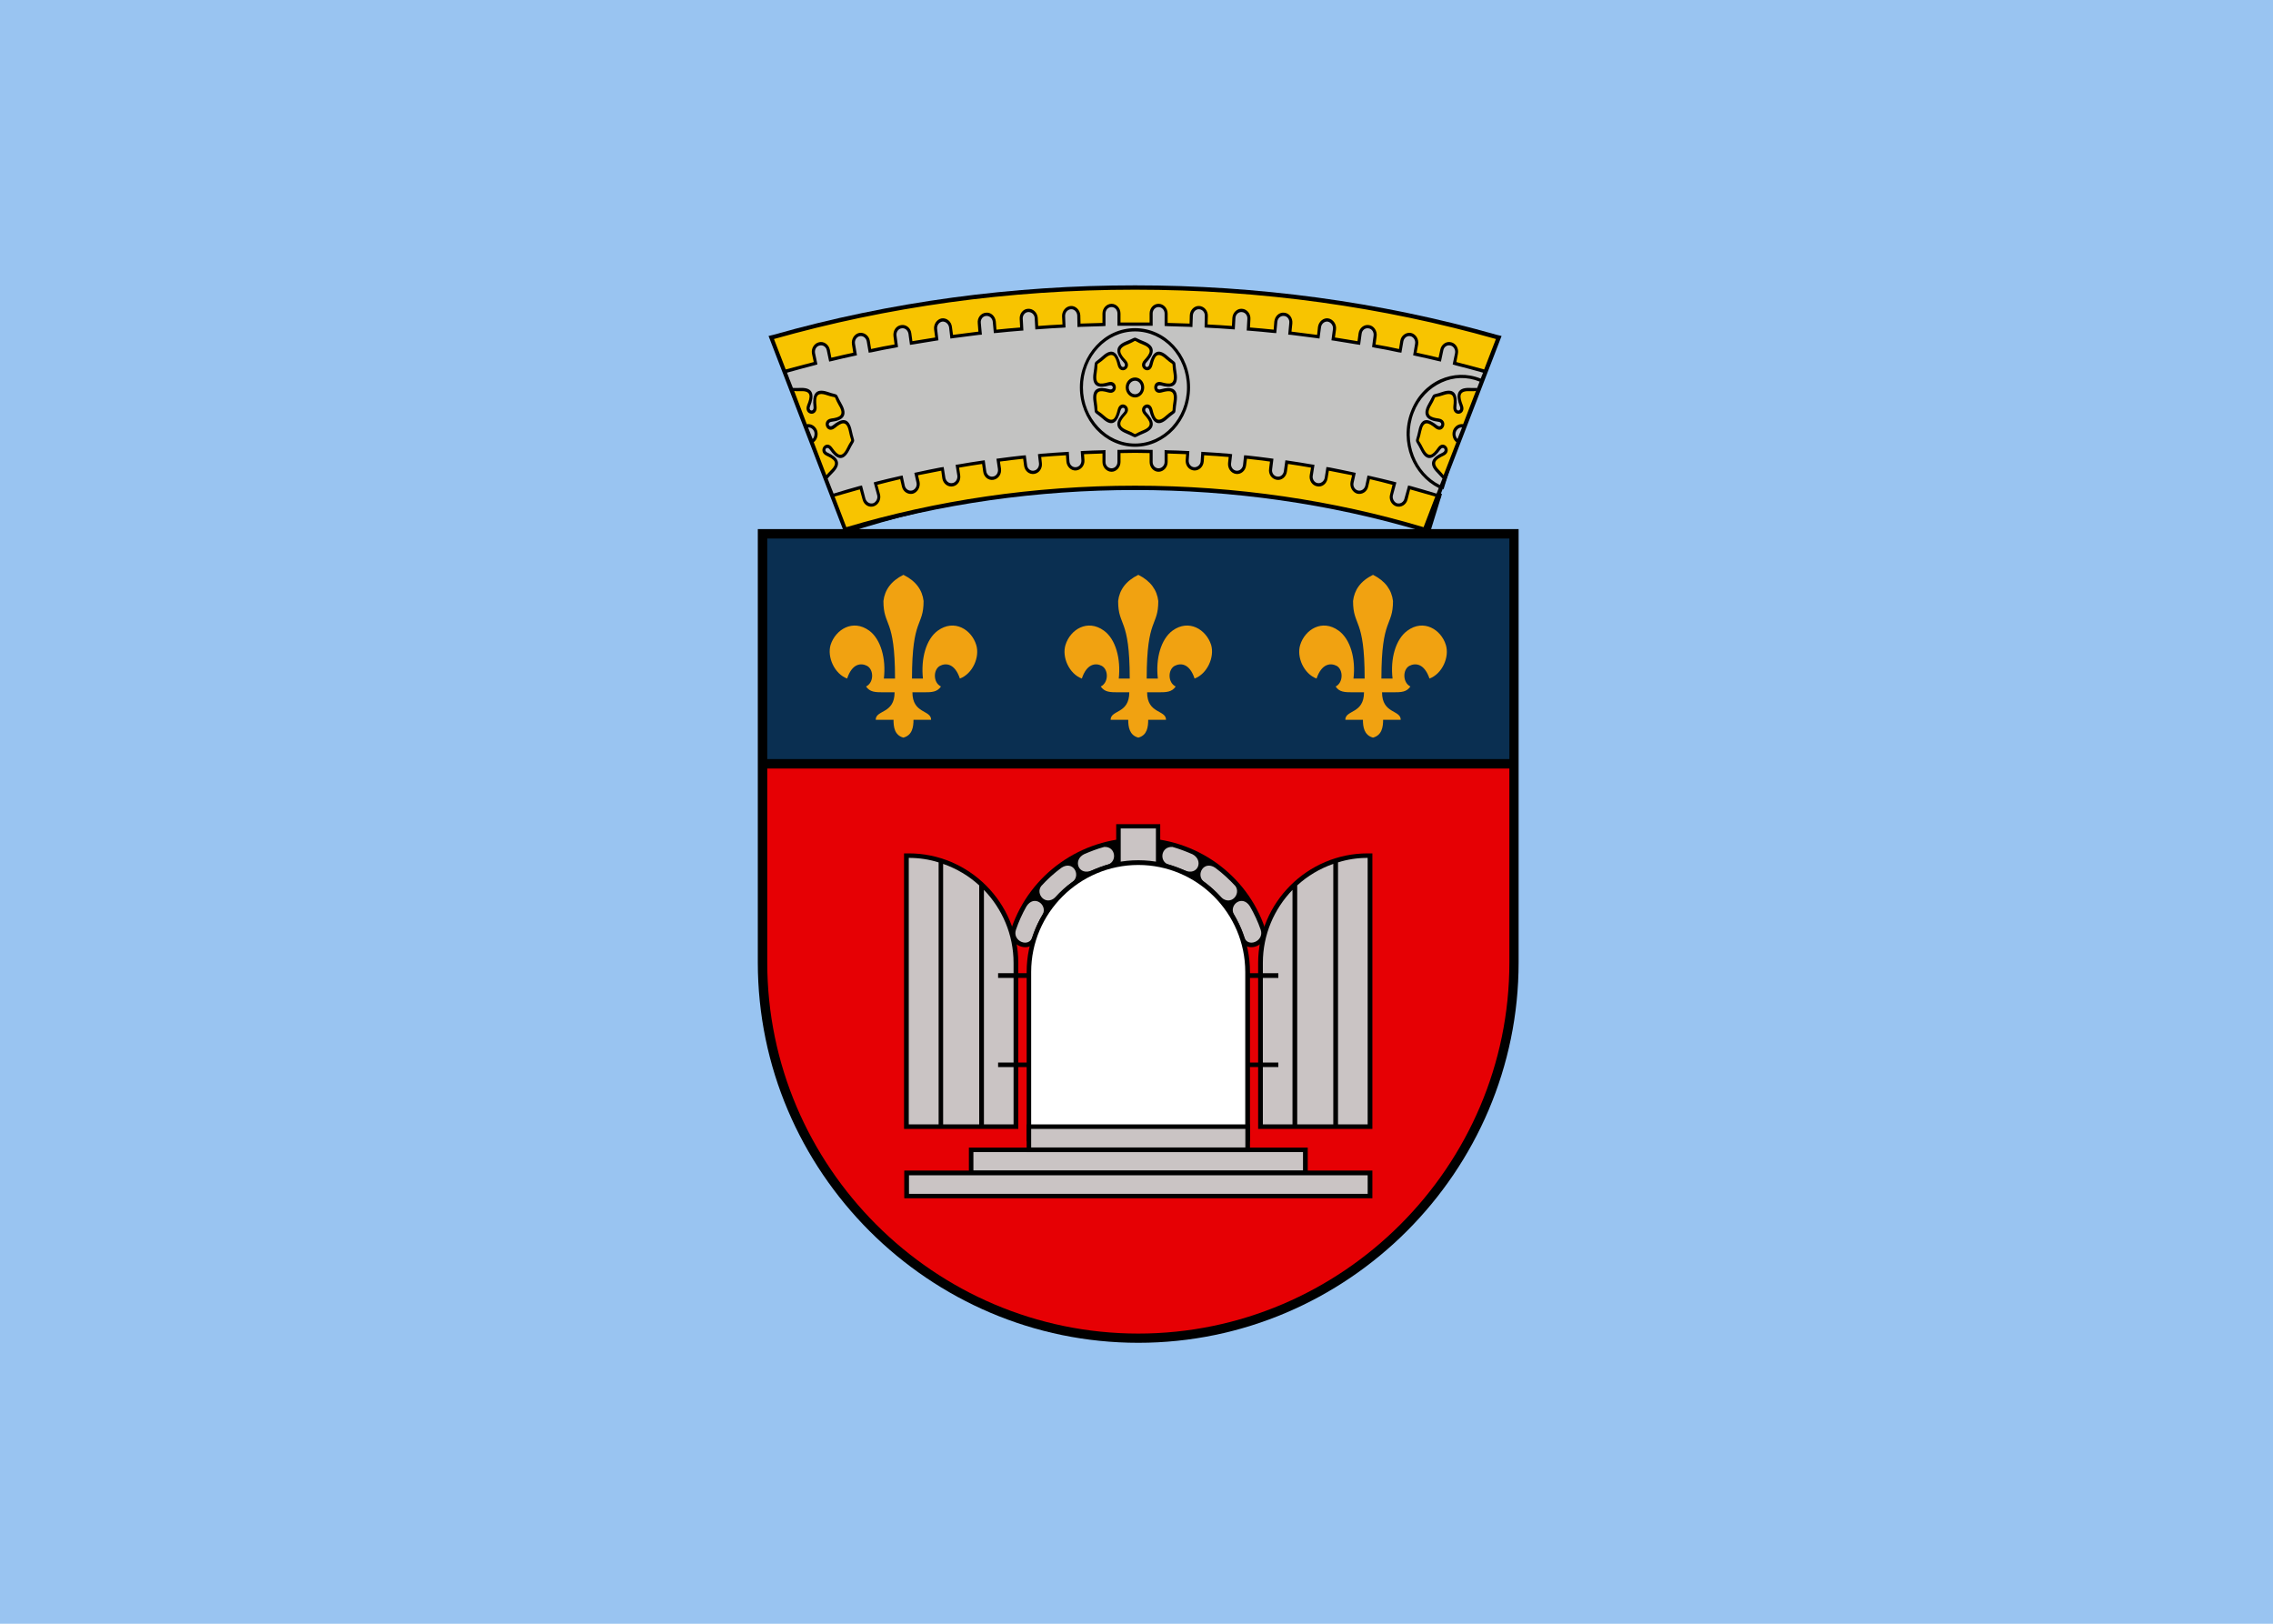 <svg width="700" height="500" version="1.1" xml:space="preserve" xmlns="http://www.w3.org/2000/svg">
    <rect width="700" height="500" fill="#99c4f1" />
    <g transform="matrix(.778 0 0 .778 77.778 55.786)">
        <g transform="matrix(.085 0 0 .085 200 41.829)">
            <path
                d="m1772 6c-571 0-1120 90-1634 257l272 872c429-139 886-215 1362-215 475 0 932 76 1361 215l273-872c-515-167-1064-257-1634-257z"
                display="none" fill="#98989c" />
            <path
                d="m3095 508c-2 26-23 52-25 77-2 29 20 46 42 53 25 9 47 1 67 11-6 12-10 24-11 37-22-3-36-22-62-29-22-6-49-5-64 19-13 22-10 55-24 78 22 15 34 46 55 61 24 15 49 5 66-10 20-17 25-41 44-53 3 6 7 11 11 15 5 5 9 10 14 13-13 18-37 21-56 39-16 16-29 40-15 65 13 22 43 37 56 60l58-188c-9-3-19-9-26-17-23-25-21-63 4-86 16-16 39-20 59-14l58-187c-24 11-56 6-79 17-25 12-29 40-25 62 5 26 23 41 24 64-12 0-25 3-37 8-8-21 1-42-5-68-6-22-21-45-50-46-25 0-52 19-79 19zm-30-32c82-76 195-98 294-67l-7 22c-91-28-195-9-271 61-114 105-121 281-16 395 34 37 76 63 121 77l-6 22c-49-15-95-43-132-84-113-122-105-313 17-426zm-1293-476c571 0 1120 90 1636 257l-50 160-38-12 13-65c-25-8-51-15-77-23l-25 61-83-24 11-65c-26-7-52-14-78-21l-23 62-84-21 9-65c-26-6-53-12-79-18l-21 62-84-18 6-65c-26-6-53-11-79-15l-19 62-85-15 4-65c-26-4-53-8-80-13l-16 64-85-12 2-66c-27-3-54-6-81-9l-14 63-85-9-1-64c-27-3-54-6-81-8l-12 64-85-6-3-64c-27-2-54-3-81-5l-10 64-86-3-5-64c-27-1-54-1-81-1l-7 64h-86l-8-64c-27 0-54 0-81 1l-5 64-86 3-9-64c-27 2-54 3-81 5l-3 64-86 6-12-64c-27 2-54 5-81 8v64l-86 9-14-63c-27 3-54 6-80 9l1 66-85 12-16-64c-27 5-53 9-80 13l4 65-85 15-18-62c-27 4-53 9-80 15l6 65-84 18-21-62c-26 6-52 12-78 18l8 65-83 21-23-62c-27 7-53 14-79 21l11 65-82 24-26-61c-25 8-51 15-77 23l13 65-37 12-50-160c515-167 1065-257 1636-257zm0 761h43l9 79c17 0 34 0 52 1l11-79 86 3 7 79 51 3 15-78 86 6 3 79c18 2 35 3 52 5l17-78 86 9 1 80c17 2 34 3 51 6l20-77 85 12-2 79c17 3 35 5 52 8l22-76 85 15-5 79c17 3 34 7 51 10l25-75 84 18-7 79c17 3 34 7 51 11l27-74 84 21-10 78c16 5 33 9 50 14l30-73 83 24-13 77c17 5 33 10 50 15l33-71 43 14-50 162c-428-139-884-215-1358-215s-931 76-1358 215l-51-162 44-14 32 71c17-5 34-10 50-15l-12-77 82-24 30 73c17-5 34-9 51-14l-11-78 84-21 28 74c16-4 33-8 50-11l-7-79 84-18 25 75c17-3 34-7 51-10l-5-79 85-15 23 76c17-3 34-5 51-8l-2-79 85-12 20 77c17-3 34-4 52-6v-80l86-9 17 78c17-2 35-3 52-5l4-79 85-6 15 78c17-1 34-2 52-3l6-79 86-3 12 79c17-1 34-1 52-1l9-79zm0-37c-20-18-53-23-71-41-21-19-16-46-5-66 12-24 34-33 41-54-12-4-23-11-32-19-15 17-12 40-26 63-12 19-33 37-61 29-24-7-45-34-70-41 6-26-6-57 0-82 6-28 32-37 55-38 26-1 45 14 67 10-1-7-1-13-1-19 0-7 0-13 1-19-22-4-41 10-67 9-23-1-49-10-55-38-6-25 6-56 0-81 25-8 46-35 70-42 28-8 49 10 61 29 14 23 11 46 26 63 9-8 20-14 32-19-7-21-29-30-41-53-11-20-16-48 5-67 18-18 51-22 71-41 19 19 52 23 71 41 20 19 15 47 5 67-13 23-35 32-42 53 12 5 23 11 33 19 14-17 11-40 26-63 11-19 32-37 60-29 24 7 45 34 70 42-6 25 7 56 1 81-7 28-33 37-55 38-27 1-46-13-68-9 1 6 2 12 2 19 0 6-1 12-2 19 22 4 41-11 68-10 22 1 48 10 55 38 6 25-7 56-1 82-25 7-46 34-70 41-28 8-49-10-60-29-15-23-12-46-26-63-10 8-21 15-33 19 7 21 29 30 42 54 10 20 15 47-5 66-19 18-52 23-71 41zm0-320c-34 0-62 28-62 62 0 33 28 61 62 61 33 0 61-28 61-61 0-34-28-62-61-62zm0-240c-167 0-302 135-302 302 0 166 135 302 302 302 166 0 302-136 302-302 0-167-136-302-302-302zm0 581c-155 0-280-125-280-279 0-155 125-280 280-280 154 0 279 125 279 280 0 154-125 279-279 279zm-1324-237c2 26 23 52 25 77 2 29-20 46-41 53-25 9-48 1-68 11 6 12 10 24 12 37 22-3 36-22 61-29 22-6 50-5 64 19 13 22 11 55 24 78-22 15-34 46-55 61-23 15-49 5-66-10-20-17-24-41-43-53-4 6-7 11-12 15-4 5-9 10-14 13 13 18 37 21 56 39 16 16 29 40 15 65-12 22-42 37-55 60l-59-188c10-3 19-9 26-17 23-25 22-63-3-86-17-16-39-20-59-14l-59-187c24 11 57 6 79 17 26 12 29 40 25 62-5 26-23 41-24 64 13 0 25 3 37 8 9-21-1-42 6-68 6-22 20-45 49-46 25 0 53 19 79 19zm30-32c-82-76-195-98-294-67l7 22c92-28 196-9 272 61 113 105 120 281 16 395-35 37-77 63-122 77l7 22c49-15 94-43 131-84 113-122 106-313-17-426zm-478 652h3543v2018c0 974-797 1771-1771 1771-975 0-1772-797-1772-1771z" />
            <g>
                <path d="m44 2243v903c0 950 777 1728 1728 1728 950 0 1728-778 1728-1728v-903z" fill="#e60004" />
                <polygon points="44 2199 3500 2199 3500 1172 44 1172" fill="#0a2f51" />
                <path
                    d="m2243 3031c-66-203-257-339-471-339s-405 136-472 339c-5 20-19 36-39 42-22 6-47-2-63-17-19-18-25-44-17-69 86-252 324-421 591-421 266 0 505 169 590 421 9 25 2 51-17 69-16 15-40 23-62 17-21-6-34-22-40-42z" />
            </g>
            <g fill="#f1a211">
                <path
                    d="m678 1341c-58 29-87 71-93 122 0 121 54 74 54 361h-52c11-92-14-183-68-223-77-56-157-5-180 66-17 57 18 135 77 157 23-70 64-74 93-59 32 18 32 78-5 96 18 26 42 27 81 27h52c0 101-88 81-88 128h83c0 32 4 72 46 83 42-11 47-51 47-83h82c0-47-87-27-87-128h52c39 0 63-1 81-27-37-18-37-78-5-96 28-15 70-11 93 59 59-22 94-100 76-157-22-71-102-122-179-66-55 40-79 131-69 223h-51c0-287 54-240 54-361-6-51-35-93-94-122z" />
                <path
                    d="m2865 1341c-59 29-87 71-93 122 0 121 54 74 54 361h-52c11-92-14-183-69-223-77-56-157-5-179 66-18 57 17 135 76 157 24-70 65-74 94-59 31 18 31 78-5 96 17 26 41 27 81 27h51c0 101-87 81-87 128h82c0 32 5 72 47 83 42-11 47-51 47-83h82c0-47-87-27-87-128h51c40 0 63-1 81-27-36-18-37-78-5-96 29-15 70-11 94 59 59-22 94-100 76-157-22-71-103-122-179-66-55 40-80 131-69 223h-52c0-287 54-240 54-361-6-51-35-93-93-122z" />
                <path
                    d="m1772 1341c-59 29-88 71-94 122 0 121 54 74 54 361h-51c10-92-14-183-69-223-77-56-157-5-179 66-18 57 17 135 76 157 23-70 65-74 93-59 32 18 32 78-5 96 18 26 42 27 81 27h52c0 101-87 81-87 128h82c0 32 5 72 47 83 42-11 46-51 46-83h83c0-47-88-27-88-128h52c39 0 63-1 81-27-37-18-37-78-5-96 29-15 70-11 93 59 59-22 94-100 77-157-23-71-103-122-180-66-54 40-79 131-68 223h-52c0-287 54-240 54-361-6-51-35-93-93-122z" />
            </g>
            <g>
                <path
                    d="m1202 2994c13-38 29-74 49-109 35-56 97-9 77 35-20 33-36 68-48 105-16 56-96 22-78-31zm1140 0c-13-38-30-74-50-109-35-56-97-9-76 35 19 33 36 68 48 105 15 56 96 22 78-31zm-118-204c-29-31-60-60-94-85-53-35-90 31-55 63 30 22 58 47 83 75 46 41 93-16 66-53zm-200-148c-30-13-61-25-93-34-54-3-63 67-19 82 16 4 75 27 75 27 63 28 91-47 37-75zm-191-52c-20-2-41-3-61-3-21 0-41 1-61 3-48 16-42 85 22 80-1 1-2 1-3 2 14-1 28-2 42-2s28 1 42 2c-1-1-3-1-4-2 64 5 71-64 23-80zm-513 200c28-31 60-60 94-85 53-35 90 31 55 63-31 22-59 47-84 75-45 41-93-16-65-53zm199-148c30-13 61-25 94-34 53-3 62 67 18 82-16 4-74 27-74 27-63 28-92-47-38-75z"
                    fill="#cac4c4" />
                <rect x="1669" y="2502" width="205" height="205" />
                <rect x="1690" y="2522" width="164" height="164" fill="#cac4c4" />
                <path d="m1252 3979v-789c0-286 234-520 520-520s520 234 520 520v789z" />
            </g>
            <path d="m1273 3958h997v-768c0-274-224-498-498-498-275 0-499 224-499 498z" fill="#fff" />
            <g>
                <polygon points="983 4008 2561 4008 2561 4137 983 4137" />
                <rect x="1004" y="4029" width="1534.9" height="86.349" fill="#cac4c4" />
                <rect x="682" y="4115" width="2180" height="129" />
                <rect x="704" y="4137" width="2136.1" height="86.349" fill="#cac4c4" />
                <rect x="1252" y="3900" width="1040" height="129" />
                <rect x="1273" y="3921" width="997.46" height="86.349" fill="#cac4c4" />
                <path d="m681 3921v-1283h22c280 0 510 229 510 510v773z" />
                <path
                    d="m703 3900h139v-1220c-44-14-91-21-139-21zm160 0h168v-1113c-48-44-105-78-168-100zm190 0h138v-752c0-132-53-252-138-340z"
                    fill="#cac4c4" />
                <path d="m1119 3612v21h148v-21zm0-416v22h148v-22zm1743 725v-1283h-22c-280 0-510 229-510 510v773z" />
                <path
                    d="m2840 3900h-138v-1220c44-14 90-21 138-21zm-160 0h-168v-1113c48-44 105-78 168-100zm-190 0h-138v-752c0-132 53-252 138-340z"
                    fill="#cac4c4" />
                <path d="m2424 3612v21h-148v-21zm0-416v22h-148v-22z" />
            </g>
        </g>
        <path class="prefix__fil0" transform="matrix(.086 0 0 .086 204.25 41.236)"
            d="m1687 0c561 0 1123 74 1666 228l21 5-348 904-16-5c-430-128-877-190-1323-190s-893 62-1324 190l-15 5-348-904 21-5c543-154 1105-228 1666-228z" />
        <path transform="matrix(.086 0 0 .086 204.25 41.236)"
            d="m85 402 27 70c6 0 17 1 36 0 60-2 63 35 43 85-9 23 19 27 16 2-6-53 6-88 64-69 60 21 32-3 65 55 32 56 4 77-46 83-23 3-12 31 6 16 40-32 74-39 87 25 14 66 19 29-11 89-29 57-60 41-90-2-14-20-32 4-10 14 46 21 68 49 24 93-13 13-19 20-24 26l27 69h2c38-12 77-23 116-34l13-3 16 61c5 16 20 25 35 21 14-5 23-22 19-37l-16-59 14-4c35-9 70-17 105-25l14-3 10 47c4 16 19 26 34 22 14-4 24-20 20-36l-10-45 14-3c36-8 71-15 107-22l14-2 8 50c3 16 17 27 32 24 15-2 25-18 23-34l-8-50 14-2c35-6 70-12 106-17l14-2 7 50c2 16 16 28 31 25 15-2 25-17 23-34l-7-48 15-2c35-5 71-9 107-13l13-1 6 45c1 16 15 28 30 26 16-2 26-17 25-33l-5-43 14-2c38-3 76-6 114-8l14-1 3 44c1 16 14 28 29 27 16-1 27-15 26-32l-3-42 14-1c29-1 57-3 85-3l15-1v55c0 16 12 29 28 29 15 0 27-13 27-29v-56h14c22-1 45-1 67-1s44 0 67 1h14v56c0 16 12 29 27 29s28-13 28-29v-55l14 1c29 0 57 2 85 3l15 1-3 42c-1 17 10 31 25 32s29-11 30-27l3-44 14 1c38 2 76 5 114 8l14 2-5 43c-2 16 9 31 24 33s29-10 31-26l5-45 14 1c36 4 71 8 107 13l14 2-6 48c-3 17 8 32 23 34 15 3 29-9 31-25l7-50 14 2c35 5 71 11 106 17l14 2-8 50c-3 16 8 32 22 34 15 3 30-8 33-24l8-50 14 2c35 7 71 14 107 22l14 3-10 45c-4 16 5 32 20 36s30-6 34-22l10-47 14 3c35 8 70 16 105 25l14 4-16 59c-4 15 5 32 19 37 15 4 30-5 34-21l17-61 13 3c39 11 77 22 116 34h2l10-25c-60-30-104-82-128-142-25-65-28-139-1-209 26-70 76-122 136-149 58-26 124-29 186-4l11-27c-42-12-84-23-127-34l-13-4 11-52c3-16-7-32-21-35-15-4-30 6-33 22l-11 52-14-3c-33-8-67-16-101-23l-13-3 9-53c3-16-7-32-22-35s-29 8-32 24l-9 52-14-2c-36-8-72-15-108-21l-13-3 7-53c2-16-8-31-23-33-15-3-30 8-32 25l-7 51-14-2c-34-6-69-11-104-17l-14-2 7-52c2-16-9-31-24-34-15-2-29 10-31 26l-7 52-13-2-117-15-14-1 5-54c2-16-9-31-24-32-16-2-29 10-31 26l-5 53-14-1c-36-4-72-7-108-10l-14-1 3-54c1-16-10-30-26-31-15-1-28 11-29 27l-3 53-14-1c-37-3-74-5-112-7l-13-1 1-53c1-17-11-30-26-31s-28 12-29 29l-2 53-14-1c-33-1-67-2-100-3l-14-1v-57c0-17-13-30-28-30s-27 13-27 30v56h-162v-56c0-17-12-30-27-30-16 0-28 13-28 30v57l-14 1c-33 1-67 2-101 3l-14 1-1-53c-1-17-14-30-29-29s-27 14-27 31l2 53-14 1c-37 2-74 4-111 7l-14 1-3-53c-1-16-15-28-30-27s-26 15-25 31l3 54-14 1c-36 3-72 6-108 10l-14 1-5-53c-2-16-16-28-31-26-15 1-26 16-24 32l5 54-14 1-117 15-14 2-6-52c-3-16-17-28-32-26-15 3-25 18-23 34l6 52-13 2c-35 6-70 11-104 17l-14 2-7-51c-3-17-17-28-32-25-15 2-25 17-23 33l7 53-13 3c-36 6-72 13-108 21l-14 2-9-52c-3-16-17-27-32-24s-25 19-22 35l9 53-14 3c-33 7-67 15-100 23l-14 3-11-52c-3-16-18-26-33-22-15 3-24 19-21 35l11 52-14 4c-42 11-84 22-126 34zm1602-205c70 0 133 30 179 80 46 49 74 117 74 193 0 75-28 143-74 193-46 49-109 80-179 80s-133-31-179-80c-46-50-75-118-75-193 0-76 29-144 75-193 46-50 109-80 179-80zm169 90c-43-46-103-75-169-75s-126 29-169 75c-44 47-71 111-71 183 0 71 27 135 71 182 43 47 103 76 169 76s126-29 169-76 70-111 70-182c0-72-27-136-70-183zm-117 68c-16 17 8 33 14 8 13-52 37-79 83-38 49 44 31 11 42 78 10 64-24 72-72 58-23-6-23 24 0 17 48-13 82-6 72 59-11 67 7 34-42 77-46 42-70 14-83-38-6-24-30-9-14 9 36 38 46 73-11 96-59 24-24 24-83 0-56-23-46-58-10-96 16-18-8-33-15-9-13 52-36 80-82 38-49-43-31-10-42-77-10-65 24-72 72-59 22 7 22-23 0-17-48 14-82 6-72-58 11-67-7-34 42-78 46-41 69-14 82 38 7 25 31 9 15-8-36-39-46-74 10-97 59-23 24-23 83 0 57 23 47 58 11 97zm-52 84c-16 0-29 14-29 31s13 31 29 31 28-14 28-31-12-31-28-31zm-1505 215 21 53c8-8 11-22 7-34-5-12-16-20-28-19zm107 279c60-30 104-82 128-142 25-65 27-139 1-209s-77-122-136-149c-58-26-124-29-187-4l6 14c59-24 121-21 175 4 57 26 104 74 129 140s23 137-1 198c-23 57-64 106-120 134zm2801-14 12-30c-5-6-12-13-24-26-45-44-22-72 24-93 21-10 4-34-10-14-31 43-62 59-90 2-30-60-25-23-11-89 13-64 46-57 86-25 19 15 29-13 7-16-50-6-79-27-47-83 34-58 6-34 66-55 58-19 69 16 63 69-3 25 25 21 16-2-19-50-16-87 44-85 19 1 30 0 36 0l-19 48 35-90-5 13c-59-24-121-21-175 4-57 26-104 74-129 140s-23 137 1 198c22 57 64 106 120 134zm81-212 21-53c-12-1-23 7-28 19s-1 26 7 34z"
            fill="#c3c3c2" />
        <g fill="#f8c400">
            <path class="prefix__fil9" transform="matrix(.086 0 0 .086 204.25 41.236)"
                d="m1687 771c-22 0-45 1-67 1v41c0 24-19 45-41 45-23 0-42-21-42-45v-39c-28 1-57 2-85 3l2 27c2 25-16 46-39 48-22 2-42-17-44-41l-2-29c-38 2-76 5-114 8l3 28c3 25-13 47-36 50s-43-14-46-39l-4-31c-35 4-71 8-107 13l5 33c3 25-12 47-35 51s-44-13-47-38l-5-35c-36 5-71 11-106 17l5 34c4 25-11 48-33 52-23 5-45-12-49-36l-5-36c-36 7-72 14-107 21l7 30c5 24-9 49-31 55-22 5-45-9-50-33l-8-34c-35 8-70 17-105 26l12 44c6 23-7 48-29 55s-45-7-51-31l-13-47c-38 11-77 22-116 33l54 141c413-123 861-191 1329-191s916 68 1328 191l54-141c-38-11-77-22-116-33l-12 47c-6 24-30 38-52 31s-35-32-28-55l11-44c-34-9-69-18-104-26l-8 34c-5 24-28 38-50 33-22-6-36-31-31-55l7-30c-36-7-71-14-107-21l-6 36c-4 24-25 41-48 36-23-4-38-27-34-52l6-34c-35-6-71-12-106-17l-5 35c-3 25-25 42-47 38-23-4-39-26-35-51l4-33c-35-5-71-9-106-13l-4 31c-3 25-24 42-46 39-23-3-39-25-37-50l3-28c-37-3-75-6-113-8l-2 29c-2 24-22 43-45 41s-40-23-38-48l2-27c-29-1-57-2-85-3v39c0 24-19 45-42 45s-41-21-41-45v-41c-23 0-45-1-67-1z" />
            <path class="prefix__fil9" transform="matrix(.086 0 0 .086 204.25 41.236)"
                d="m1687 20c-584 0-1143 80-1662 227l54 140c43-11 86-23 129-34l-8-38c-5-24 10-48 32-53 22-6 45 10 50 34l7 37c34-8 68-16 101-23l-6-38c-4-25 11-48 33-53 23-4 45 12 49 36l6 38c36-8 72-15 108-21l-5-38c-3-25 12-48 35-51 23-4 44 13 47 37l5 37c35-6 70-11 105-17l-5-37c-3-24 13-47 35-51 23-3 44 14 47 39l5 37 117-15-3-38c-3-25 14-47 37-49 23-3 43 15 46 40l3 38c36-4 73-7 109-10l-2-38c-2-25 15-47 38-48 23-2 43 17 45 41l2 38c37-3 74-5 112-7l-2-39c0-24 18-45 41-46 22-1 42 19 43 43l1 38c34-1 67-2 101-3v-43c0-25 19-45 42-45 22 0 41 20 41 45v41h134v-41c0-25 18-45 41-45s42 20 42 45v43c34 1 67 2 101 3l1-38c1-24 20-44 43-43s41 22 40 46l-1 39c37 2 74 4 112 7l2-38c2-24 22-43 44-41 23 1 41 23 39 48l-2 38c36 3 72 6 109 10l3-38c3-25 23-43 46-40 23 2 39 24 37 49l-4 38c40 5 79 10 118 15l4-37c4-25 25-42 47-39 23 4 39 27 36 51l-5 37c35 6 70 11 104 17l5-37c4-24 25-41 48-37 22 3 38 26 35 51l-5 38c36 6 72 13 108 21l6-38c4-24 26-40 49-36 22 5 37 28 33 53l-7 38c34 7 68 15 101 23l8-37c5-24 27-40 50-34 22 5 36 29 31 53l-7 38c43 11 85 23 128 34l54-140c-518-147-1078-227-1661-227z" />
            <path class="prefix__fil9" transform="matrix(.086 0 0 .086 204.25 41.236)"
                d="m1729 344c28-30 41-53-5-71-58-23-16-23-74 0-46 18-34 41-6 71 34 36-25 72-37 23-10-41-22-64-60-30-47 42-27 3-37 68-8 53 16 52 54 41 46-13 46 60 0 47-38-11-62-11-54 41 10 65-10 26 37 68 38 34 50 11 60-30 12-49 71-13 37 23-28 31-40 53 6 72 58 23 16 23 74 0 46-19 33-41 5-72-33-36 26-72 38-23 10 41 22 64 60 30 47-42 26-3 37-68 8-52-16-52-55-41-45 13-45-60 0-47 39 11 63 12 55-41-11-65 10-26-37-68-38-34-50-11-60 30-12 49-71 13-38-23zm-42 80c23 0 42 20 42 46 0 25-19 46-42 46-24 0-43-21-43-46 0-26 19-46 43-46z" />
            <path class="prefix__fil9" transform="matrix(.086 0 0 .086 204.25 41.236)"
                d="m3256 486c-5 1-15 2-30 1-50-2-46 25-31 64 19 47-48 57-43 6 5-42 2-68-45-52-58 20-25-8-58 48-26 45-3 55 36 60 47 7 21 74-16 44-32-26-54-37-65 15-13 65-19 20 10 79 24 47 43 30 67-4 28-40 70 17 26 37-36 17-56 32-19 68 10 10 15 17 19 22l59-152c-16-12-22-35-15-55 8-20 27-31 46-28z" />
            <path class="prefix__fil9" transform="matrix(.086 0 0 .086 204.25 41.236)"
                d="m118 486c5 1 14 2 30 1 50-2 46 25 30 64-18 47 49 57 43 6-5-42-2-68 46-52 58 20 25-8 57 48 27 45 4 55-36 60-46 7-21 74 17 44 31-26 54-37 65 15 13 65 18 20-10 79-24 47-43 30-67-4-28-40-70 17-26 37 36 17 56 32 19 68-10 10-16 17-20 22l-58-152c16-12 22-35 15-55-8-20-27-31-47-28z" />
        </g>
    </g>
</svg>